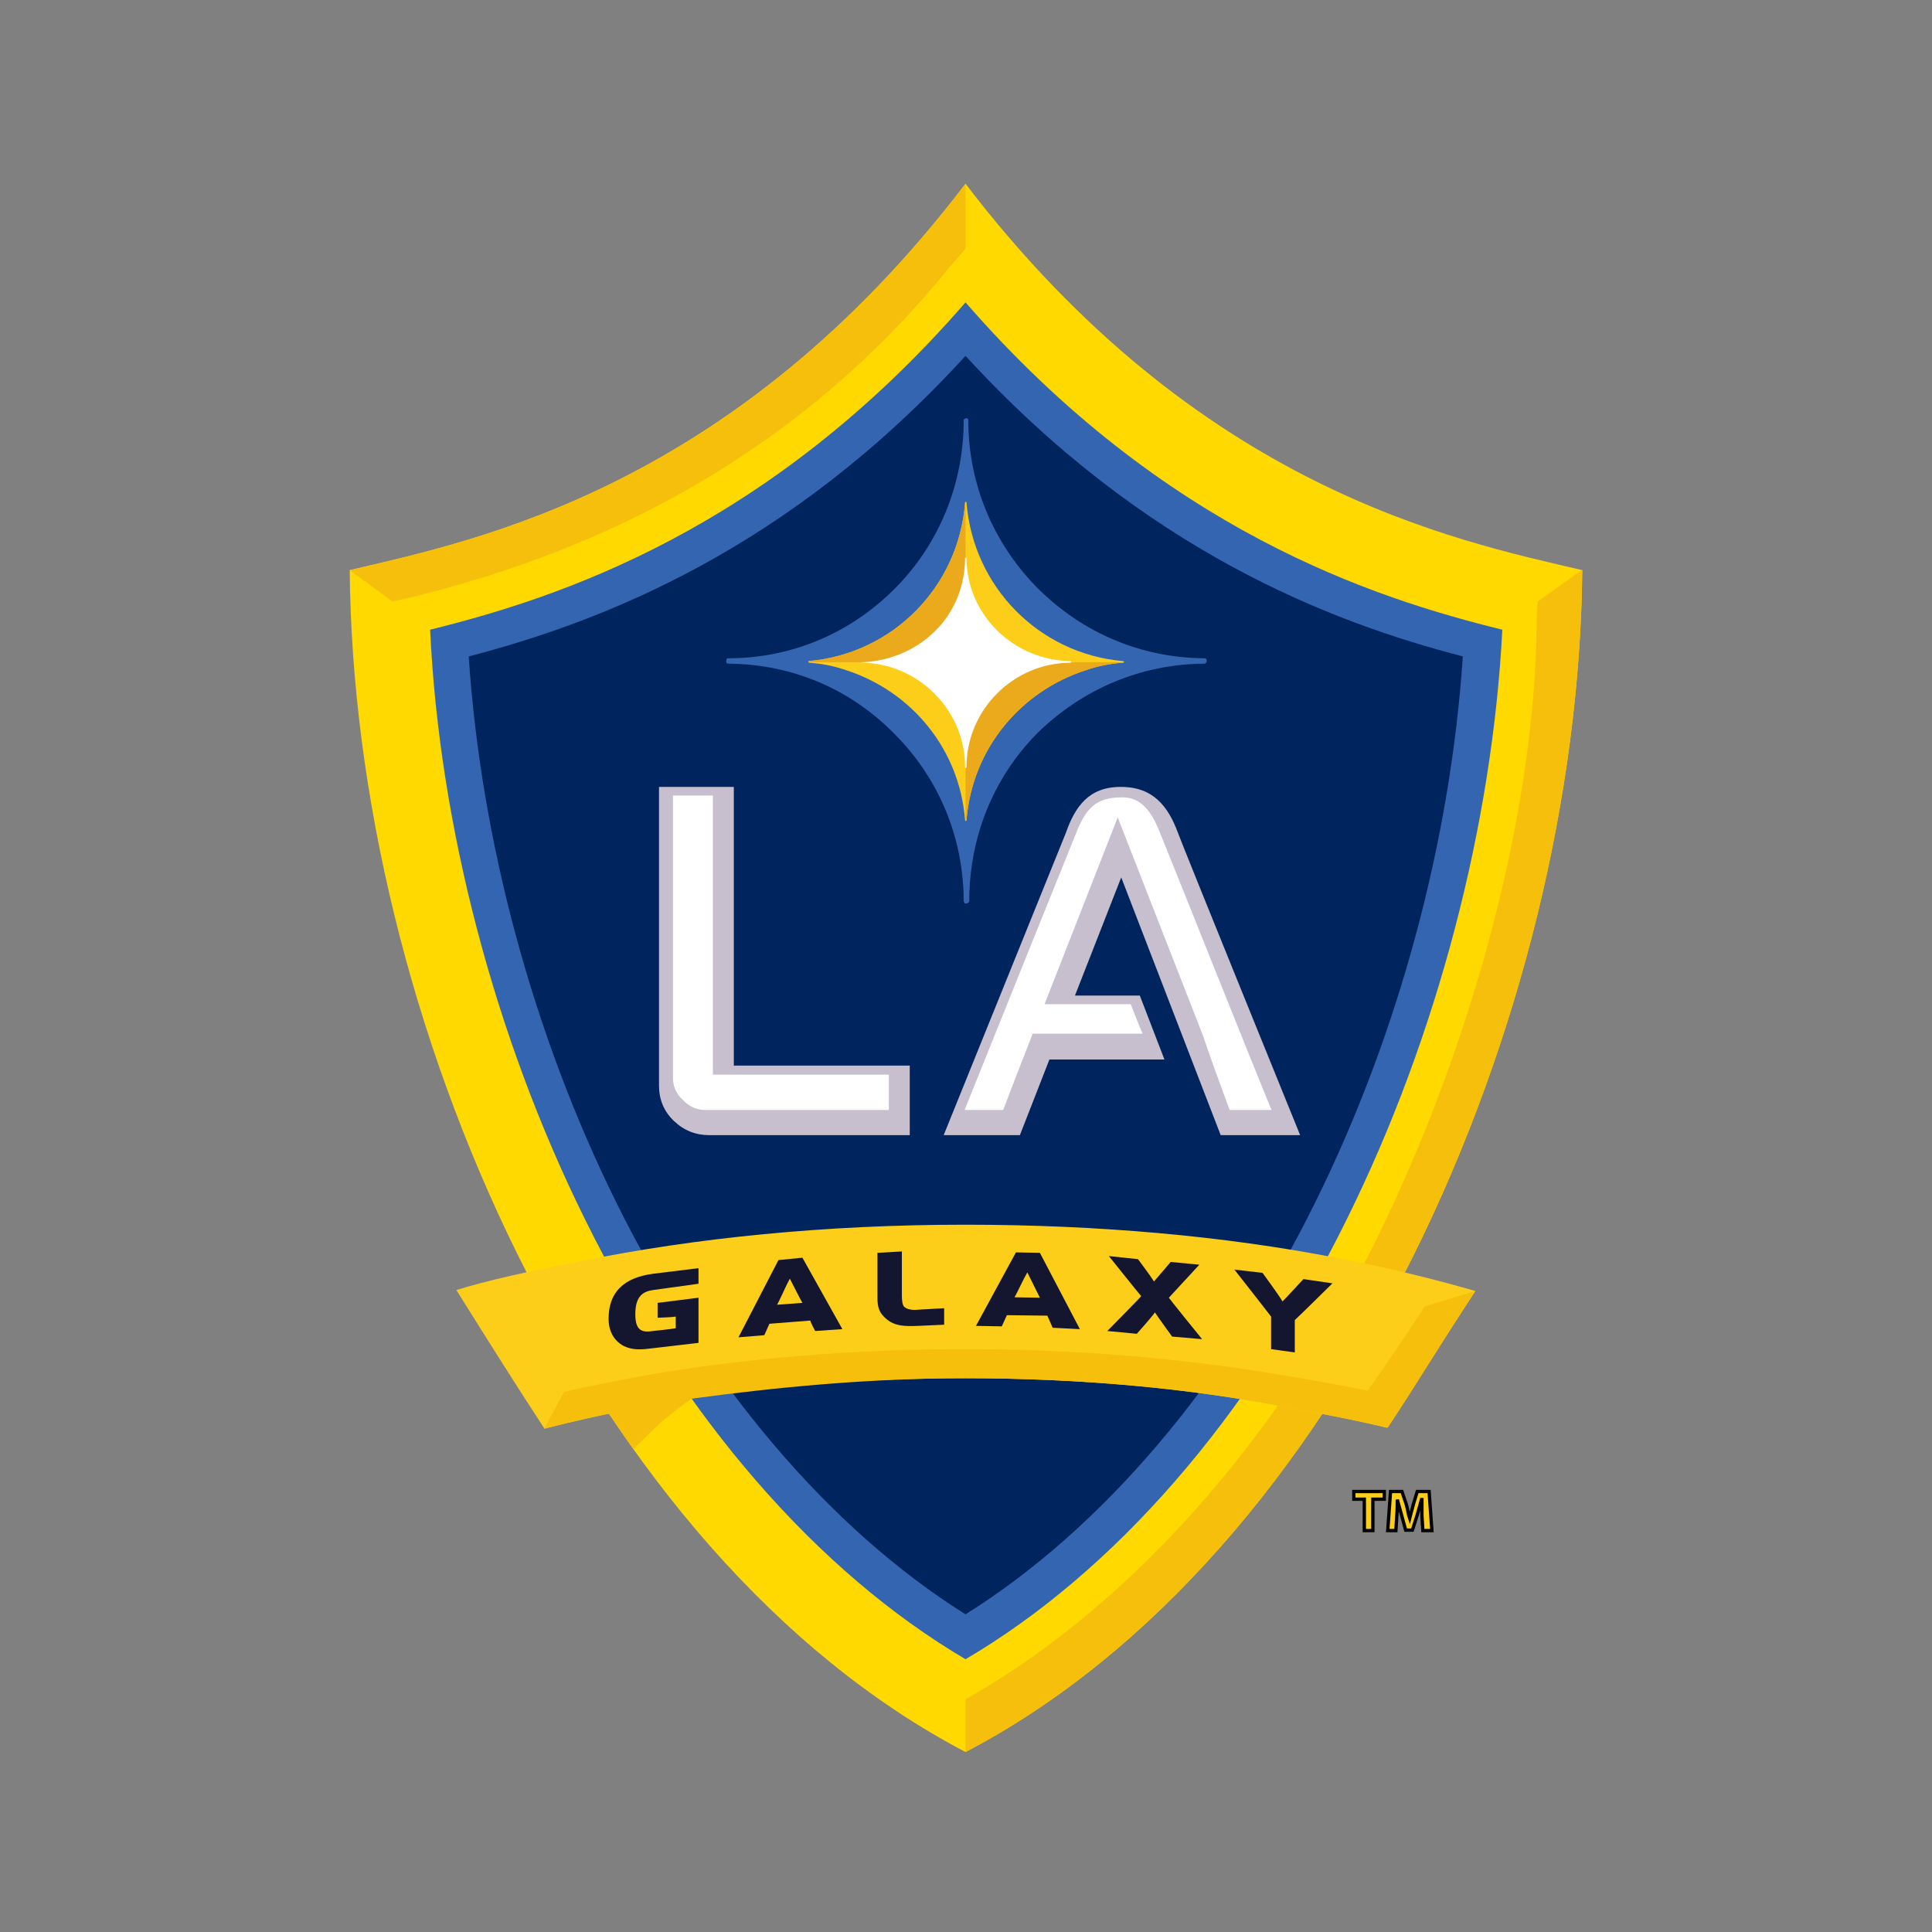 <?xml version="1.0" encoding="UTF-8" standalone="no"?>
<svg width="512px" height="512px" viewBox="0 0 512 512" version="1.1" xmlns="http://www.w3.org/2000/svg" xmlns:xlink="http://www.w3.org/1999/xlink" xmlns:sketch="http://www.bohemiancoding.com/sketch/ns">
    <rect x="0" y="0" width="512" height="512" fill="#808080" stroke="none"/>
    <!-- Generator: Sketch 3.2.2 (9983) - http://www.bohemiancoding.com/sketch -->
    <title>los-angeles-galaxy</title>
    <desc>Created with Sketch.</desc>
    <defs></defs>
    <g id="MLS" stroke="none" stroke-width="1" fill="none" fill-rule="evenodd" sketch:type="MSPage">
        <g id="los-angeles-galaxy" sketch:type="MSArtboardGroup">
            <g sketch:type="MSLayerGroup" transform="translate(92, 48)">
                <path d="M163.875,416.307 C63.867,363.908 1.668,221.384 0.682,103.092 C34.735,95.133 102.473,81.268 163.875,0.693 C225.458,81.268 293.134,95.133 327.318,103.092 C326.208,221.384 264.011,363.909 163.875,416.307" id="Fill-1" fill="#FFD900" sketch:type="MSShapeGroup"></path>
                <path d="M21.991,118.873 C24.385,170.531 39.043,226.686 63.005,275.083 C88.995,327.851 124.644,368.593 163.875,391.715 C203.224,368.593 238.94,327.851 264.93,275.083 C288.888,226.686 303.478,170.532 306.133,118.873 C272.196,110.545 216.468,92.611 163.875,32.131 C111.408,92.611 55.673,110.545 21.991,118.873" id="Fill-2" fill="#3365B1" sketch:type="MSShapeGroup"></path>
                <path d="M32.215,125.958 C35.472,174.848 49.212,225.946 71.312,270.644 C95.152,318.837 127.913,357.25 163.875,379.812 C199.964,357.248 232.725,318.837 256.551,270.644 C278.667,225.945 292.395,174.846 295.665,125.958 C260.494,116.833 211.172,97.913 163.875,46.309 C116.704,97.913 67.25,116.833 32.215,125.958" id="Fill-3" fill="#00245D" sketch:type="MSShapeGroup"></path>
                <path d="M159.319,23.198 L163.875,17.898 L163.875,0.693 C102.474,81.268 34.735,95.133 0.682,103.092 L12.016,111.407 L15.954,110.545 C51.607,101.857 111.779,81.764 159.319,23.198" id="Fill-4" fill="#F6BF0B" sketch:type="MSShapeGroup"></path>
                <path d="M327.195,103.092 L315.494,111.407 L315.247,115.476 C315.122,168.861 296.83,231.863 272.442,281.112 C246.086,334.264 207.533,376.676 167.014,400.524 L163.877,402.318 L163.877,416.307 C264.012,363.908 326.209,221.384 327.319,103.092 L327.196,103.092" id="Fill-5" fill="#F6BF0B" sketch:type="MSShapeGroup"></path>
                <path d="M269.554,349.305 L266.777,349.305 L266.777,347.264 L274.85,347.264 L274.85,349.305 L271.825,349.305 L271.825,357.621 L269.555,357.621 L269.555,349.305 L269.554,349.305 L269.554,349.305 Z" id="Fill-6" fill="#FCCE19" sketch:type="MSShapeGroup"></path>
                <path d="M269.554,349.305 L266.777,349.305 L266.777,347.264 L274.85,347.264 L274.85,349.305 L271.825,349.305 L271.825,357.621 L269.555,357.621 L269.555,349.305 L269.554,349.305 L269.554,349.305 Z" id="Stroke-7" stroke="#000000" stroke-width="0.88" sketch:type="MSShapeGroup"></path>
                <path d="M284.827,353.552 L284.827,349.417 L284.704,349.417 C284.332,350.718 283.964,352.199 283.593,353.429 L282.295,357.498 L280.515,357.498 L279.406,353.429 C279.035,352.196 278.667,350.718 278.296,349.417 C278.296,350.718 278.296,352.319 278.172,353.552 L277.925,357.621 L275.768,357.621 L276.505,347.264 L279.529,347.264 L280.692,350.718 C281.061,351.949 281.186,353.307 281.554,354.349 C281.802,353.304 282.293,351.826 282.538,350.718 L283.591,347.264 L286.727,347.264 L287.466,357.621 L285.069,357.621 L284.824,353.552" id="Fill-8" fill="#FCCE19" sketch:type="MSShapeGroup"></path>
                <path d="M284.827,353.552 L284.827,349.417 L284.704,349.417 C284.332,350.718 283.964,352.199 283.593,353.429 L282.295,357.498 L280.515,357.498 L279.406,353.429 C279.035,352.196 278.667,350.718 278.296,349.417 C278.296,350.718 278.296,352.319 278.172,353.552 L277.925,357.621 L275.768,357.621 L276.505,347.264 L279.529,347.264 L280.692,350.718 C281.061,351.949 281.186,353.307 281.554,354.349 C281.802,353.304 282.293,351.826 282.538,350.718 L283.591,347.264 L286.727,347.264 L287.466,357.621 L285.069,357.621 L284.824,353.552" id="Stroke-9" stroke="#000000" stroke-width="0.88" sketch:type="MSShapeGroup"></path>
                <path d="M149.097,252.823 L95.889,252.823 C92.373,252.823 89.24,251.59 86.585,249.057 C83.942,246.534 82.644,243.387 82.644,239.686 L82.644,160.545 L102.473,160.545 L102.473,234.397 L149.097,234.397 L149.097,252.823" id="Fill-10" fill="#C7BFCD" sketch:type="MSShapeGroup"></path>
                <path d="M86.339,162.821 L86.339,237.535 C86.339,239.819 87.078,241.727 88.993,243.521 C90.592,245.247 92.621,246.167 95.027,246.167 L143.555,246.167 L143.555,236.795 L96.929,236.795 L96.929,162.821 L86.337,162.821" id="Fill-11" fill="#FFFFFF" sketch:type="MSShapeGroup"></path>
                <path d="M158.088,252.823 L178.285,252.823 L186.103,232.782 L216.591,232.782 L210.063,215.836 L192.875,215.836 L205.136,184.519 L231.493,252.823 L252.553,252.823 C252.553,252.823 221.273,175.833 220.16,172.684 C217.63,165.848 213.69,160.545 205.136,160.545 L204.888,160.545 C196.514,160.545 192.874,165.848 190.479,172.684 L158.086,252.823" id="Fill-12" fill="#C7BFCD" sketch:type="MSShapeGroup"></path>
                <path d="M163.629,246.164 L173.854,246.164 C175.454,241.85 181.669,225.946 181.669,225.946 L210.803,225.946 C209.257,222.316 208.519,220.274 207.657,218.121 L184.816,218.121 L204.21,168.616 L226.939,226.809 C226.939,227.057 231.618,240.247 233.89,246.164 L244.977,246.164 C240.543,235.562 217.759,178.357 215.36,172.56 C212.952,166.462 210.064,163.314 205.507,163.314 L205.137,163.314 C198.293,163.314 195.776,166.462 193.369,172.314 C193.369,172.314 167.013,237.657 163.629,246.164" id="Fill-13" fill="#FFFFFF" sketch:type="MSShapeGroup"></path>
                <path d="M261.972,285.304 C232.48,279.58 199.1,276.561 163.754,276.561 C126.929,276.561 92.251,280.015 61.584,286.289 C48.471,288.822 37.017,291.356 28.944,293.877 C36.401,305.837 44.955,319.398 52.29,330.616 C59.556,328.701 67.251,327.042 75.199,325.439 C101.68,320.14 131.976,317.246 163.754,317.246 C194.546,317.246 223.176,319.89 248.985,324.946 C258.345,326.672 267.269,328.342 275.521,330.371 C283.036,318.837 291.532,305.589 298.989,294.124 C290.125,291.601 277.369,288.205 261.974,285.301" id="Fill-14" fill="#FCCE19" sketch:type="MSShapeGroup"></path>
                <path d="M147.619,298.318 C147.128,297.767 147.005,296.646 147.005,295.235 L147.005,283.646 L140.532,284.016 L140.532,295.796 C140.532,298.318 140.904,299.921 142.939,301.58 C145.213,303.496 147.867,303.496 151.247,303.374 L158.211,303.061 L158.211,298.688 L151.619,299.06 C149.524,299.306 148.358,298.934 147.619,298.32" id="Fill-15" fill="#13162E" sketch:type="MSShapeGroup"></path>
                <path d="M225.83,287.165 L218.249,286.425 C218.249,286.425 214.869,290.427 213.813,291.604 C212.952,290.181 209.573,285.687 209.573,285.687 L201.868,284.879 C201.868,284.879 209.941,294.989 210.433,295.483 C209.941,296.155 201.443,304.729 201.443,304.729 L209.257,305.468 C209.257,305.468 213.201,301.086 214.062,299.797 C214.992,301.219 218.62,306.207 218.62,306.207 L226.568,306.891 C226.568,306.891 218.249,296.648 217.757,295.912 C218.249,295.359 225.83,287.168 225.83,287.168" id="Fill-16" fill="#13162E" sketch:type="MSShapeGroup"></path>
                <path d="M113.928,297.767 C114.667,296.535 116.336,292.59 117.322,290.864 C118.241,292.59 119.839,295.909 120.646,297.277 L113.928,297.77 L113.928,297.767 L113.928,297.767 Z M114.296,285.933 L103.706,306.399 L110.547,305.838 C110.547,305.838 111.532,303.619 111.902,302.813 L122.74,301.959 C122.863,302.565 124.027,304.729 124.027,304.729 L131.237,304.234 L120.646,285.304 L114.296,285.933 L114.296,285.933 Z" id="Fill-17" fill="#13162E" sketch:type="MSShapeGroup"></path>
                <path d="M69.287,301.466 C69.287,304.851 70.696,307.249 73.227,308.673 C75.746,309.906 78.089,309.659 81.044,309.288 L93.112,307.876 L93.112,295.908 L82.274,297.275 L82.274,301.218 C85.298,301.085 85.789,301.085 87.078,300.906 L87.078,303.989 C85.914,304.234 81.044,304.727 81.044,304.727 C78.089,305.219 76.364,304.604 76.364,300.29 C76.364,295.232 78.647,294.248 81.044,293.877 L93.112,292.206 L93.112,288.081 L81.044,289.561 C73.227,290.613 69.287,294.493 69.287,301.463" id="Fill-18" fill="#13162E" sketch:type="MSShapeGroup"></path>
                <path d="M176.867,295.796 C177.602,294.496 179.271,290.864 180.257,289.194 C181.176,290.976 182.899,294.621 183.583,295.909 L176.867,295.796 L176.867,295.796 Z M177.236,283.892 L166.642,303.374 L173.486,303.496 C173.486,303.496 174.593,301.086 174.838,300.536 L185.555,300.66 C185.925,301.466 186.967,303.867 186.967,303.867 L194.177,304.237 L183.583,284.017 L177.236,283.894 L177.236,283.892 L177.236,283.892 Z" id="Fill-19" fill="#13162E" sketch:type="MSShapeGroup"></path>
                <path d="M253.418,290.976 C253.418,290.976 248.985,295.796 247.877,296.894 C247.013,295.357 242.58,289.318 242.58,289.318 L235.125,288.456 C235.125,288.456 244.608,300.536 244.854,300.908 L244.854,309.539 L251.133,310.402 L251.133,301.828 C251.505,301.58 261.11,292.098 261.11,292.098 L253.418,290.976" id="Fill-20" fill="#13162E" sketch:type="MSShapeGroup"></path>
                <path d="M285.563,298.195 C279.158,308.238 270.471,320.511 270.471,320.511 C262.53,318.975 253.911,317.361 244.976,315.949 C220.532,311.935 192.998,309.536 163.752,309.536 C133.333,309.536 104.635,312.07 79.263,316.439 C71.681,317.854 64.357,319.277 57.461,320.878 L52.288,330.616 C57.83,329.194 66.386,327.164 69.286,326.673 C69.53,326.673 75.746,336.29 75.991,336.044 C76.115,335.674 80.491,331.482 83.012,329.084 C85.912,326.548 91.086,322.671 91.206,322.671 C113.804,319.645 138.134,317.246 163.751,317.246 C194.298,317.246 223.173,319.89 248.982,324.946 C261.601,327.164 270.838,329.193 275.765,330.371 C283.467,318.837 290.856,306.398 298.985,294.124 L285.561,298.192" id="Fill-21" fill="#F6BF0B" sketch:type="MSShapeGroup"></path>
                <path d="M163.384,63.448 C163.384,80.158 156.915,96.187 145.088,108.024 C133.333,119.793 117.868,126.449 100.94,126.449 C100.569,126.449 100.446,126.821 100.446,127.189 C100.446,127.627 100.569,127.874 100.94,127.874 C117.868,127.998 133.333,134.53 145.088,146.546 C156.914,158.381 163.384,174.165 163.384,190.875 C163.384,190.998 163.629,191.122 163.629,191.368 C163.875,191.493 164.125,191.493 164.246,191.368 L164.493,191.368 L164.862,190.875 C164.862,173.917 171.198,158.134 182.899,146.301 C194.916,134.53 210.433,127.997 227.182,127.874 C227.554,127.874 227.799,127.502 227.799,127.066 C227.799,126.695 227.552,126.449 227.182,126.449 C210.432,126.327 194.916,119.793 182.899,107.779 C171.198,95.943 164.614,80.16 164.614,63.449 C164.614,63.078 164.491,62.833 164.123,62.833 C163.751,62.833 163.383,63.079 163.383,63.449" id="Fill-22" fill="#3365B1" sketch:type="MSShapeGroup"></path>
                <path d="M163.875,84.9 L164.126,85.148 C165.904,107.531 183.338,125.216 205.507,127.189 C205.631,127.189 205.879,127.189 205.879,127.502 C205.879,127.502 205.631,127.627 205.507,127.627 C202.239,127.874 198.913,128.49 195.777,129.6 C178.41,135.204 165.658,150.436 164.126,169.356 C164.126,169.356 164.126,169.547 163.875,169.547 C163.754,169.547 163.754,169.356 163.754,169.356 C162.277,150.437 149.522,135.205 132.223,129.6 C128.957,128.49 125.941,127.874 122.37,127.627 L122.247,127.502 C122.247,127.189 122.247,127.189 122.37,127.189 C144.597,125.216 162.086,107.531 163.754,85.148 L163.875,84.9" id="Fill-23" fill="#FCCE19" sketch:type="MSShapeGroup"></path>
                <path d="M163.875,84.9 L163.754,85.148 C162.085,107.531 144.595,125.216 122.37,127.189 C122.247,127.189 122.247,127.189 122.247,127.502 L163.875,127.502 L163.875,84.9" id="Fill-24" fill="#EBA91C" sketch:type="MSShapeGroup"></path>
                <path d="M163.875,169.547 C164.126,169.547 164.126,169.356 164.126,169.356 C165.658,150.437 178.41,135.205 195.777,129.6 C198.913,128.49 202.239,127.874 205.507,127.627 C205.631,127.627 205.879,127.502 205.879,127.502 L163.875,127.502 L163.875,169.547" id="Fill-25" fill="#EBA91C" sketch:type="MSShapeGroup"></path>
                <path d="M191.769,127.189 C176.619,127.066 164.126,114.861 164.126,99.82 L163.754,99.82 C163.754,107.161 160.977,114.121 155.926,119.121 C150.755,124.299 143.8,127.191 136.534,127.504 L136.289,127.504 C136.289,127.628 136.534,127.628 136.534,127.628 C151.494,127.875 163.754,140.259 163.754,155.245 C163.754,155.491 163.875,155.491 163.875,155.491 C164.126,155.491 164.126,155.491 164.126,155.245 C164.126,140.08 176.619,127.628 191.769,127.628 L191.891,127.504 C191.891,127.191 191.769,127.191 191.769,127.191" id="Fill-26" fill="#FFFFFF" sketch:type="MSShapeGroup"></path>
            </g>
        </g>
    </g>
</svg>